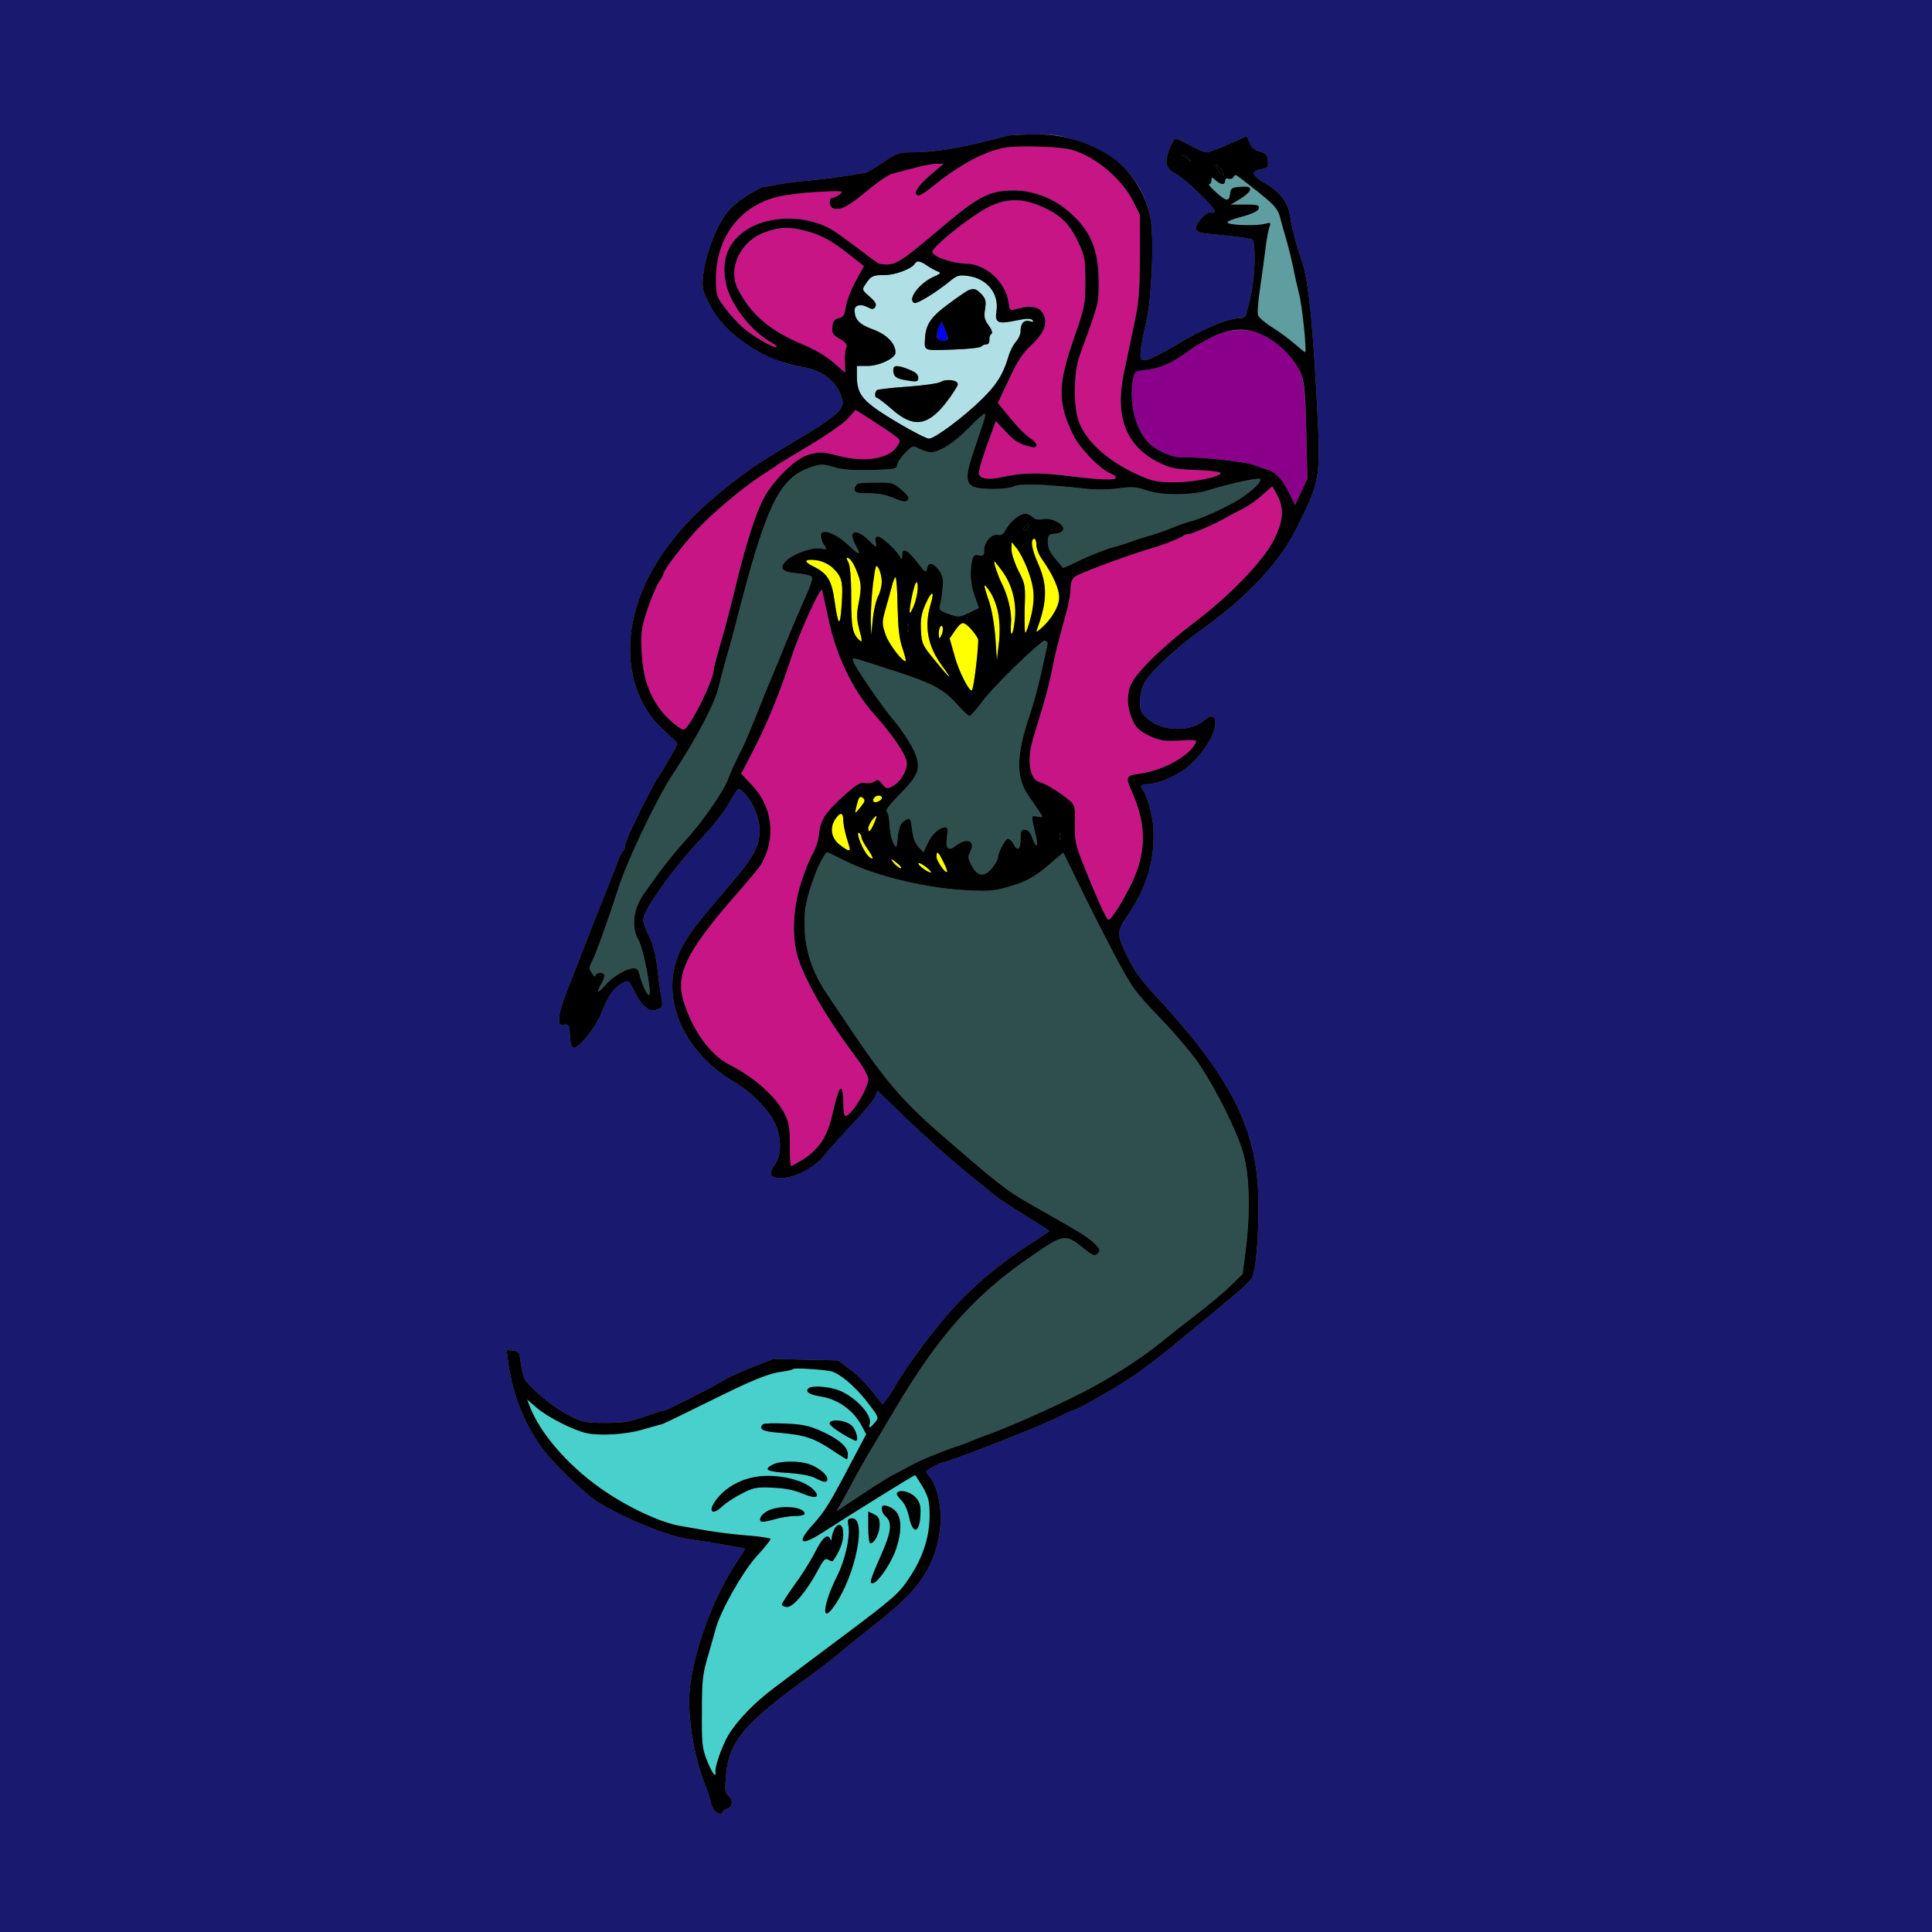 <?xml version="1.0" encoding="utf-8"?>
<!-- Generator: Adobe Illustrator 21.0.0, SVG Export Plug-In . SVG Version: 6.00 Build 0)  -->
<svg version="1.1" baseProfile="tiny"
	 id="svg86" inkscape:version="0.92.2 5c3e80d, 2017-08-06" sodipodi:docname="51 #31782.svg" xmlns:cc="http://creativecommons.org/ns#" xmlns:dc="http://purl.org/dc/elements/1.1/" xmlns:inkscape="http://www.inkscape.org/namespaces/inkscape" xmlns:rdf="http://www.w3.org/1999/02/22-rdf-syntax-ns#" xmlns:sodipodi="http://sodipodi.sourceforge.net/DTD/sodipodi-0.dtd" xmlns:svg="http://www.w3.org/2000/svg"
	 xmlns="http://www.w3.org/2000/svg" xmlns:xlink="http://www.w3.org/1999/xlink" x="0px" y="0px" viewBox="0 0 850 850"
	 xml:space="preserve">
<rect x="0" y="0" width="850" height="850" fill="#808080" stroke="none"/>
<sodipodi:namedview  bordercolor="#666666" borderopacity="1" gridtolerance="10" guidetolerance="10" id="namedview88" inkscape:current-layer="svg86" inkscape:cx="498.53538" inkscape:cy="536.29159" inkscape:pageopacity="0" inkscape:pageshadow="2" inkscape:window-height="978" inkscape:window-maximized="1" inkscape:window-width="1920" inkscape:window-x="0" inkscape:window-y="1" inkscape:zoom="0.58897835" objecttolerance="10" pagecolor="#ffffff" showgrid="false">
	</sodipodi:namedview>
<g id="g84" transform="translate(0,0) scale(1,1)">
	<path id="path4" fill="#191970" d="M0,0h425h425v425v425H425H0V425V0z M455.2,59.1c-10.5,0.1-10,0.1-21.7,3.1s-23,4.8-31.2,4.8
		c-6.8,0-7.5,0.2-13.9,4.5c-3.6,2.5-7.2,4.5-7.8,4.6c-0.6,0-1.9,0.2-2.9,0.4c-6,1.1-16.2,2.5-22.7,3c-4.1,0.3-10,1.1-13,1.7
		c-3,0.7-5.8,1.1-6.1,1c-0.4-0.1-3.5,1.6-7,3.7c-4.2,2.5-7.6,5.6-10,8.9c-4.4,6.3-8.7,18-9.5,26.1c-0.6,5.5-0.4,6.7,2.5,12.5
		c4.4,8.9,14,17.8,24.6,22.6c8.2,3.8,10.4,4.5,17.1,5.6c8,1.3,14.1,5.9,16.4,12.5c1.2,3.3,1.1,3.9-0.8,6.6
		c-1.1,1.6-7.1,5.9-13.4,9.7c-20.5,12.3-24.7,15-34.5,22.6c-17.7,13.8-29.7,27.7-36.9,42.8c-12,25.2-8.8,51.1,8.2,66
		c2.9,2.6,5.4,5,5.4,5.4c0,0.8-6.8,12.5-8.5,14.8c-1.2,1.5-7.1,13-11.9,23.1c-1.4,3.1-2.6,6.3-2.6,7.2s-0.4,1.8-0.9,2.1
		c-0.4,0.3-1.6,2.7-2.6,5.3c-0.9,2.6-3.2,8.4-5,12.8s-5.6,14.1-8.5,21.5c-2.8,7.4-6.7,17.4-8.6,22.1c-1.9,4.8-3.4,10.1-3.4,11.8
		c0,2.8,0.3,3.2,2.2,2.9c2.1-0.3,2.3,0.2,2.6,4.9c0.2,3.7,0.7,5.3,1.7,5.3c2.5,0,10.1-9.7,12.3-15.8c2.6-6.9,5.3-10.7,9.1-12.7
		c2.7-1.4,2.8-1.3,5.4,4c3.2,6.5,6.4,9,9.9,7.6c2.4-0.9,2.5-1.2,1.7-5.8c-0.5-2.6-1.3-8.6-1.8-13.2c-0.7-5.5-1.9-10-3.5-13.2
		c-1.5-2.7-2.6-5.9-2.6-7.2c0-4.3,12.9-22.3,25.6-35.9c4.5-4.7,9.9-11.5,11.9-15c4.6-7.9,4.1-7.5,6.6-5.2c3.8,3.4,7.2,11.4,7.1,16.9
		c-0.1,6.8-2.7,11.7-12,22.5c-15.2,17.9-17.3,20.5-21.2,27c-12,20-2.6,46.3,21.7,60.8c8.1,4.8,15.6,12.5,18.4,18.8
		c2.8,6.1,2.7,13.8-0.1,17.6c-3.3,4.5-2.4,6.3,3.3,6.1c5.8-0.2,14.6-5,18.5-10.1c1.5-2,6.9-8,11.9-13.3c5.1-5.3,9.7-10.9,10.3-12.4
		l1-2.7l13.8,13.3c7.5,7.2,18.7,17.2,24.7,22.1c6.1,4.9,12,9.8,13.3,10.8c1.3,1.1,7.1,5,13,8.6c5.9,3.7,10.8,6.8,10.9,6.9
		c0.2,0.1-3.7,2.7-8.5,5.8c-12.6,8.1-23.9,17.5-33.2,27.5c-7.9,8.5-21.5,26.7-26,34.7c-1.2,2.2-3,5-4,6.2l-1.7,2.2l-4.9-6.2
		c-2.7-3.3-7.1-7.7-9.9-9.6l-4.9-3.6l-14.2-0.3l-14.1-0.3l-9.4,3.6c-5.1,2.1-10.5,4.5-11.9,5.4c-3.3,2.3-27,14.3-27,13.7
		c0-0.2-3.6,0.9-8,2.5c-6.8,2.5-9.5,2.9-17.7,2.9c-8.8,0-10.1-0.3-16-3.3c-6.6-3.3-17.4-12.2-19.4-16c-0.7-1.1-1.4-4.3-1.8-7.1
		c-0.5-4.7-0.8-5.1-3.4-5.4l-2.8-0.3l0.6,4.8c1.9,14.2,6.4,26,14.4,37.6c4.2,6.2,18.8,20.4,24.8,24.3c11.6,7.4,32.6,15.9,42,16.8
		c4.3,0.5,22.7,3.6,23,4c0.1,0.1-1.3,2.6-3.3,5.4c-10.7,15.9-19.5,39.9-21,57.3c-1,11.9,2.2,30.5,7.7,43.4c0.6,1.6,1.4,4.1,1.6,5.4
		c0.4,2.6,2.5,5.1,4.2,5.1c0.6,0,1.1-0.4,1.1-0.9s0.9-1.1,2-1.4c2.4-0.6,2.6-3.9,0.4-5.8c-1.4-1.1-1.5-2.6-1-8.8
		c1.2-14.9,8.1-23,36.7-43.6c5.2-3.8,11.2-8.4,13.5-10.4c2.2-2,8.6-7.1,14.2-11.5c18.3-14.2,25.2-22.9,28.6-36.3
		c3-11.3,1.2-24.7-4.1-30.5c-1.4-1.5-1.1-1.8,2.4-3.6c2.1-1.1,4-1.9,4.3-1.9c1.8,0.3,46.6-17.4,52-20.5c1.9-1.1,4.2-2.1,5.1-2.3
		c2.4-0.5,18.9-9.9,27-15.5c3.9-2.6,11.1-8.1,16.2-12.3c29.3-24,33.8-27.9,35.4-30.3c2.4-3.8,3.8-29,2.4-44
		c-2.4-26.2-15-48.6-45.7-81.4c-5.5-5.9-8.6-10.4-11.6-16.5c-4.6-9.6-4.5-10.7,0.6-18.2c8.5-12.4,12.1-25.2,10.9-39.4
		c-0.5-5.3-2.8-13.5-4.5-15.3c-1.4-1.7-0.9-2.6,1.5-2.6c4.8,0,12.7-3.2,17.6-7.1c6-4.7,11.7-12.9,12.6-18.1c0.9-4.7-1.3-6-4.7-2.9
		c-5.6,5.2-18.3,5-24.5-0.4c-3.5-3-3.8-3.6-3.7-8.4c0.1-3.2,1-6.3,2.4-8.5c2.7-4.5,14.3-15.2,22.9-21.3c21.9-15.6,36-30.5,44-46.8
		c10.4-21.3,10.3-20.2,8.1-61.4c-1.9-33-3.6-48-6.6-56.4c-2.1-5.8-4-13.3-4.9-19c-0.8-5.6-4.4-10.3-10.9-14.1
		c-5.9-3.4-6.4-5.2-2-6.1c3.2-0.6,3.5-0.9,3.2-3.8c-0.2-2.6-0.9-3.3-3.7-4.1c-2.3-0.7-3.6-1.8-4.3-3.8c-0.6-1.5-1.2-2.8-1.3-2.8
		c-0.2,0-3.8,1.6-8.1,3.5c-4.2,1.9-8.5,3.5-9.5,3.5c-1.1,0-4.3-1.4-7.2-3c-3-1.7-5.8-3-6.3-3c-1.5,0.1-4.6,7.7-4.2,10.6
		c0.2,1.9,1.4,3.4,4,4.8c4.8,2.7,18,15.5,17.2,16.7c-0.3,0.5-0.9,0.7-1.4,0.4c-1.6-1-7.1,4.6-6.8,6.9c0.3,1.9,1.2,2.2,11.8,3.1
		c6.3,0.6,12.1,1.4,12.8,1.8c1.7,1.1,1.5,15.6-0.3,23.7c-0.8,3.6-1.7,7.5-2,8.7c-0.4,1.7-1.3,2.3-3.3,2.3c-5,0.1-16.3,4.8-27.3,11.5
		c-5.9,3.6-12.1,6.7-13.6,6.8c-2.6,0.2-2.7,0-2.4-3.8c0.1-2.2,1.2-7.8,2.3-12.5c2.6-10.8,3.7-38.5,1.8-46.9
		c-3.7-16.7-14.6-27.7-33.3-33.6C466.4,59.5,463,59,455.2,59.1z"/>
	<path id="path6" fill="#C71585" d="M469,65.4c10.5,1.6,24.1,12.3,29.5,23.1l3,6V113c-0.1,16.4-0.4,20-2.9,31.5
		c-1.5,7.1-3.4,16.1-4.2,19.9c-3.9,18.9,1,31.7,14.9,38.8c5.5,2.8,7.4,3.2,17,3.6c5.9,0.2,10.7,0.8,10.7,1.3
		c0,1.7-11.7,4.1-20.2,4.1c-7.3,0-9.7-0.5-15-2.8c-13.3-5.8-23.1-14.2-26.8-23c-2.9-6.6-2.8-22.3,0.1-30.2
		c8.5-23.3,8.2-22.4,8.3-31.7c0-15-3.7-23.6-14-32.1c-6.5-5.4-15.1-8.6-23.4-8.6c-10.4,0-15.6,2.6-30.8,15.5
		c-20.5,17.3-21.2,17.7-28.3,16.8c-0.4-0.1-3.8-2.5-7.5-5.4c-3.8-2.9-9-6.7-11.6-8.5c-12.4-8.5-32.4-7.9-42.5,1.3
		c-5.8,5.2-7.8,12.3-5.9,21.3c1.9,9.2,11.4,21.4,20.4,26.1c1.3,0.7,2.1,1.5,1.9,1.8c-0.8,0.8-10.3-4.6-14.8-8.5
		c-2.2-1.9-5.8-5.9-8-8.8c-3.7-5.1-3.9-5.7-3.9-12.7c0-18.1,10.4-32,27.1-36.1c3.7-0.9,11.8-1.9,18-2.2c10.5-0.5,11.2-0.4,9.5,1
		c-1.1,0.9-2.6,1.6-3.3,1.6c-1.8,0-1.6,3.9,0.2,4.6c2.7,1.1,6.2-0.5,12.2-5.4c7.4-6.1,11.8-9.2,14-9.8c1-0.2,5-1.3,8.8-2.3
		c3.9-1.1,8.5-2,10.3-2l3.4-0.1l-6.1,5.2c-5.6,4.7-7.9,8.8-4.8,8.8c0.6,0,3.5-1.8,6.2-4.1c12.1-9.7,23-15.5,32-17
		C447.5,64.1,462.4,64.4,469,65.4z"/>
	<path id="path8" d="M520.7,68c0.6,0,1.7,0.8,2.4,1.7c1.3,1.7,1.3,1.7-0.6,0.3c-1.1-0.8-2.2-1.6-2.4-1.7
		C519.9,68.1,520.1,68,520.7,68z"/>
	<path id="path10" d="M536.9,74.1c1.1,1.3,1.7,2.6,1.4,2.9c-0.6,0.6-3.3-3-3.3-4.3C535,72.2,535.9,72.8,536.9,74.1z"/>
	<path id="path12" fill="#5F9EA0" d="M543.7,77c0.3,0,4.5,3.2,9.4,7.1c7.5,6,9,7.7,10,11.2c0.6,2.3,1.9,7.1,3,10.7
		c1,3.6,2.3,8.9,2.9,11.8c0.5,2.9,1.7,8,2.5,11.3c1.5,5.5,3.5,25.9,2.7,25.9c-0.2,0-2.3-1.7-4.7-3.8c-2.3-2-6.8-5.3-9.8-7.2
		c-3.1-1.9-5.9-4.3-6.2-5.3c-0.4-0.9,0-6.3,0.9-12c0.8-5.6,1.9-13.6,2.4-17.7s1.3-8.4,1.8-9.4c0.6-1.7,0.4-1.8-2.2-1.1
		c-3.5,0.9-14.3,0.7-16.2-0.4c-0.8-0.5,1.3-1.5,6-2.7c5-1.4,7.4-2.6,7.6-3.7c0.3-1.5-0.6-1.7-6-1.7h-6.3l4.3-2.6
		c2.3-1.4,4.2-3.2,4.2-4c0-1.2-1-1.4-4.2-1.2c-3.9,0.3-4.3,0.6-4.6,3c-0.4,3.7-1.7,3.5-6.3-0.7c-2.2-1.9-3.5-3.5-2.9-3.5
		c0.5,0,1-0.7,1-1.7c0-1.5,0.1-1.5,1.8,0c2.3,2.1,4.2,2.2,4.2,0.2c0-0.8,0.6-1.2,1.4-0.9c0.8,0.3,1.7,0.1,2.1-0.5
		C542.8,77.5,543.4,77,543.7,77z"/>
	<path id="path14" fill="#C71585" d="M460.3,91.8c7.3,3.6,10.8,7.5,14.7,16.1c2.2,4.7,2.5,6.9,2.5,16c0,10.1-0.3,11.3-4.9,24.6
		c-6.1,17.5-6.9,25-3.7,35.1c1.2,3.7,3.5,8.6,5.1,10.9c3.8,5.5,10.7,12.2,14.2,13.6c1.5,0.6,2.8,1.5,2.8,2c0,1.3-6.5,1.1-21.2-0.7
		c-13.2-1.6-19.9-1.5-29.3,0.6c-5.5,1.2-9,0.7-9.8-1.3c-0.4-1.2,1.7-8.2,6.3-20.4l1.1-3.1l4.2,4.5c4,4.4,6,5.6,11.2,6.9
		c3.5,0.9,3.3-1.7-0.4-3.9c-1.5-0.9-5.4-4.8-8.5-8.6l-5.6-6.8l4.9-10.4c3.7-8,6-11.5,9.9-15.1c5.9-5.5,7.5-10.2,4.8-14.3
		c-1.8-2.7-5.5-3.2-11.2-1.6c-3.1,0.9-3.2,0.8-3.7-2.9c-1.2-8.9-10-16.9-18.7-17c-5.8-0.1-14.4-3-14.8-5.1s17.5-16.4,25.3-20.1
		C443.6,86.9,450.9,87.2,460.3,91.8z"/>
	<path id="path16" fill="#C71585" d="M354.5,101.6c6.8,1.7,11.5,4.3,19.8,10.9l5.8,4.6l-3.7,6.7c-2,3.7-3.9,8.7-4.3,11.2
		c-0.5,3.6-1,4.5-3.1,5c-1.9,0.4-2.6,1.3-2.8,3.8c-0.3,2.8,0.2,3.5,3.3,5.3c2.7,1.6,3.4,2.6,2.8,3.8c-0.4,0.9-0.7,3.7-0.6,6.4
		l0.2,4.7l-5.2-4.5c-3.2-2.8-8.4-5.9-13.7-8c-14.2-6-22.6-13.1-28.3-24.2c-5.7-10.9,3.1-24.3,17.3-26.6
		C346.8,99.9,348.6,100,354.5,101.6z"/>
	<path id="path18" fill="#B0E0E6" d="M407.8,116.8c1.5,1,3.6,2.2,4.7,2.6c1.7,0.6,1.4,1-2,2.5c-6.3,2.9-11.5,10.1-8.2,11.4
		c1.3,0.5,10.1-5,16-9.9c2.7-2.2,3.7-2.5,7.5-2c8.5,1.1,13.8,7.8,12.6,15.5c-0.8,5.2,0.6,5.8,8.7,4.1c4.3-0.9,6.3-1,7.1-0.2
		c0.8,0.8,0.5,0.9-1.2,0.5c-2.5-0.7-4,1-4,4.5c0,1.3-0.9,3.3-2,4.5s-2.7,4.2-3.4,6.8c-2.3,7.7-5.2,12.3-11.8,18.7
		c-7.7,7.6-20.6,17.2-23.1,17.2c-1,0-7.1-3.1-13.5-6.9c-15.5-9.2-18.2-12.2-18.2-20.5V161h4.6c5.2,0,12.4-3.4,12.4-5.9
		c0-4-3.9-8-10-10.2c-6-2.2-8-4.3-8-8.5c0-2.2,2.8-2.8,5.6-1.3c2.2,1.1,2.7,1.1,3.5-0.1c0.7-1.1,0-2.3-2.5-4.5
		c-3.4-2.9-3.4-3.1-1.8-5.5c2.4-3.6,3.2-4,8.5-4c4.6,0,11.8-2.7,13.2-5C403.4,114.5,404.8,114.8,407.8,116.8z M417.2,133.8
		c-7.5,5.5-9.8,8.8-10.2,14.7c-0.4,6-1,5.8,12.1,5.3c6.6-0.2,12.3-0.8,12.7-1.4c0.4-0.5,1.4-0.9,2.2-0.9c0.9,0,1.4-0.8,1.3-2
		c-0.1-1.1,0.3-2.3,0.9-2.6c0.6-0.4,0.2-1.8-1.2-3.7c-1.9-2.5-2.2-3.8-1.6-7.2c0.5-3.5,0.3-4.5-1.6-6.6
		C428.4,125.9,427.6,126.1,417.2,133.8z M393,162.7c0,3,1.3,4,6.3,4.7c4.2,0.7,4.7,0.5,4.7-1.2c0-1.4-1.2-2.5-4-3.6
		C394.8,160.5,393,160.6,393,162.7z M413.7,168.1c-1,0.6-7.4,1.5-14.4,2c-6.9,0.5-13,1.2-13.4,1.5c-1.1,0.7-1.2,3.4-0.1,3.4
		c0.4,0,3.3,2.2,6.3,4.8c9.5,8.5,15.8,7.9,24-2.5c2.8-3.6,5.2-7.3,5.3-8.2C421.5,167.2,416.4,166.5,413.7,168.1z"/>
	<path id="path20" fill="#0000FF" d="M414.3,141.5l1.3,3c1.8,4.2,1.7,5.5-0.6,5.5c-2.7,0-3.6-2.5-2-5.8L414.3,141.5z"/>
	<path id="path22" fill="#8B008B" d="M565.9,154.9c7.4,7.6,8.3,10.9,8.8,35.2l0.5,20.5l-2.7,5.8l-2.7,5.8l-2.9-5.8
		c-2.8-5.7-6.2-9.2-9.7-9.9c-0.9-0.2-3.4-1.1-5.5-1.9c-3.4-1.5-24.5-3.7-32.2-3.4c-4.1,0.1-11.4-3.3-14.6-6.8
		c-5.7-6.4-8.3-18.1-6.3-28.1c0.6-2.8,1-3.1,5.9-3.6c5.9-0.6,11.8-3.3,18.6-8.4c2.6-2,7.6-4.8,11-6.4
		C545.8,142.7,556.2,145,565.9,154.9z"/>
	<path id="path24" fill="#C71585" d="M376.4,180.3l7.5,4.8c4.2,2.7,8.7,5.7,10,6.8c2.4,1.8,2.4,1.9,0.7,4.6
		c-3.6,5.4-14.2,7.1-25.9,4c-6.9-1.8-8-1.8-13.1-0.4c-5.8,1.6-16,11.8-20,19.9c-3.8,7.6-8.2,22.1-12.7,41
		c-1.8,7.4-4.5,17.7-6.1,22.9c-1.5,5.2-2.8,10-2.8,10.8c0,4.6-10.9,26.3-13.2,26.3c-1.8,0-8-5.5-10.8-9.5c-5-7.2-7.1-14.1-7.7-24.5
		c-0.4-8.6-0.2-10.3,2.5-18.8c1.7-5,4-10.5,5.1-12.1c1.2-1.6,2.1-3.4,2.1-3.9c0-1.4,8.2-12.1,14.3-18.8c6.5-7.1,20.4-18.8,28.7-24.2
		c3.6-2.3,7-4.5,7.5-5c0.6-0.4,7-4.3,14.4-8.7c7.4-4.5,14.7-9.6,16.4-11.6L376.4,180.3z"/>
	<path id="path26" fill="#2F4F4F" d="M433.2,182c0.8,0,0.4,1.3-4.6,15.9c-3.8,10.9-3.9,14.4-0.4,16.2c2.7,1.4,15,1.4,17.8-0.1
		c2.5-1.3,13.5-1,30.5,0.9c5,0.6,10.7,0.6,15.3,0c6.2-0.9,8.1-0.7,12.5,0.8c6.9,2.4,20.2,2.3,27.7-0.1c7.6-2.5,21.3-5.5,22.3-4.9
		c1.3,0.8-3.1,5.1-8.8,8.8c-5.1,3.3-18,9.2-21.9,9.9c-1.1,0.3-5,1.6-8.6,3.1c-3.6,1.4-7.4,2.7-8.5,3c-1.1,0.2-4.7,1.3-8,2.5
		s-6.8,2.3-7.8,2.5c-3.2,0.7-12.6,4.4-17.8,7.1c-2.8,1.4-5.2,2.4-5.3,2.2c-0.1-0.2-1.6-2-3.4-4.1c-2.2-2.6-3.2-4.8-3.2-7.2
		c0-3.1,0.3-3.4,3.2-3.7c4.5-0.4,4.9-3.2,0.7-5.3c-2-1.1-4.3-1.5-6.1-1.1c-2,0.4-3.5,0.1-4.5-0.9c-0.8-0.8-2.3-1.5-3.2-1.5
		c-2.5,0-6.8,3.6-8.6,7c-1,2-2,2.7-3.4,2.3c-2.6-0.7-6.1,3-6.1,6.6c0,2.4-0.3,2.8-2.4,2.4c-1.9-0.4-2.4,0-3,2.7
		c-1,5.3-0.6,10.2,1.3,15.5l1.8,5l-4.4,2.1c-4.2,2-4.5,2.1-8.9,0.5c-3.8-1.3-4.4-1.9-3.9-3.6c0.4-1.1,0.9-4.5,1.2-7.5
		c0.4-4.6,0.1-5.9-1.7-8.3c-2.6-3.3-4.7-3.5-5.2-0.5c-0.3,2-0.8,1.6-4.3-2.9c-4.3-5.6-6.5-6.6-6.6-3.1c0,2.2-0.1,2.2-1.2,0.3
		c-1.9-3.1-7.9-8.5-9.5-8.5c-1,0-1.3,0.8-0.9,2.6c0.4,2.5,0.4,2.5-3.2-1c-5.8-5.6-9.3-4.1-5.6,2.4c2.5,4.4,1.6,4.5-2.7,0.3
		c-8.1-7.9-16.7-8.3-11.3-0.6c1.5,2.1,1.4,2.2-1.8,1.6c-3.8-0.6-12.5,2.7-15.2,5.8c-2.8,3-1.2,4.6,5,5.1c3,0.3,6,0.9,6.6,1.5
		s-0.4,3.9-3.1,9.7c-2.2,4.9-5.8,13.4-8.1,19c-2.2,5.5-5.1,12.6-6.4,15.6s-4.2,10.2-6.5,16s-4.8,11.6-5.4,13c-4,8-6.7,13.9-7.6,16.5
		c-1.8,4.8-11.3,18.5-18.4,26.2c-6.4,7.1-11.6,13.9-18.5,23.8c-4.6,6.6-5.4,14.5-2.2,20.1c2.1,3.4,5.9,23,4.7,24.1
		c-0.7,0.7-3.2-4.7-4.1-8.5c-0.5-2.3-1.2-3.2-2.6-3.2c-3.2,0-9.4,3.6-12.7,7.5c-3.4,3.8-4,3.6-1.7-0.5c2-3.5,1.8-5-0.5-5
		c-1.1,0-2,0.6-2,1.2c0,0.7-0.7,0.3-1.5-1c-1.4-1.9-1.4-2.5-0.1-5.1c1.9-3.6,7.1-18.2,11.6-32.1c3.9-12.3,16.8-39.3,23.8-50
		c10.4-15.7,18.5-31.1,20.3-38.4c0.9-3.9,2.7-10.5,3.9-14.6c1.2-4.1,3.1-11.1,4.2-15.5c13-50.7,18.7-62.3,32.7-67
		c4.2-1.4,5.2-1.4,9.9,0c3.6,1.1,8.5,1.5,16.4,1.3c10.6-0.3,11.3-0.4,11.6-2.4c0.2-1.2,1.8-3.5,3.6-5.3c3.1-3.1,3.4-3.1,6.2-1.6
		c1.6,0.8,3.8,1.5,4.8,1.5c3.8,0,10.2-4,16.6-10.5C429.5,184.9,432.8,182,433.2,182z M386.2,212.3c-8.7,0.1-10.2,0.5-10.2,2.8
		c0,1.7,0.7,1.9,6.1,1.9c4,0,7.7,0.7,11,2.1c4,1.7,5.3,1.9,6.2,1c0.9-1,0.4-2-2.6-4.6C393.2,212.5,392.4,212.2,386.2,212.3z"/>
	<path id="path28" fill="#C71585" d="M559.7,214c0.2,0,1.2,1.8,2.3,4c3.1,6.1,2.6,11.3-1.7,19.9c-4.6,8.9-19.3,24.2-34.1,35.4
		c-14.5,10.9-26.7,22.9-28.8,28.2c-1.9,5.1-1.5,10.3,1.2,16c1.4,2.9,3,4.3,7.2,6.3c4.7,2.1,6.4,2.4,13.3,2c7.3-0.4,7.7-0.3,6.8,1.3
		c-3.1,5.9-14.5,12-25.1,13.4c-5.5,0.8-5.7,1.3-2.7,8.1c6.4,14.3,6.3,26.4-0.2,40c-3.8,7.9-9.2,16.5-10.3,16.1
		c-0.9-0.3-5.5-10.5-11.7-26.2c-2.7-6.9-3.1-9.1-3-16c0.2-7.3,0-8.3-2.1-10.1c-4-3.5-10.5-7.5-13.4-8.3c-4.4-1.1-5.7-9.4-3-18.7
		c0.8-2.7,2.8-9.4,4.5-14.9c1.6-5.5,3.5-12.9,4.1-16.5c1.1-5.9,2.2-10.3,6.5-25.9c0.8-3,1.5-7.1,1.5-9.1c0-2.3,0.7-4.3,1.8-5.2
		c1.6-1.4,22.8-9.3,33.2-12.4c5.7-1.6,13.7-4.8,14.6-5.7c0.4-0.4,1.4-0.7,2.2-0.7c1.6,0,13-5,17.2-7.6c1.4-0.8,4.4-2.4,6.7-3.5
		c2.4-1.2,6.2-3.8,8.5-6C557.6,215.8,559.6,214.1,559.7,214z"/>
	<path id="path30" d="M452.8,230.5c0.3,0.2-0.1,1.1-0.8,2c-0.7,0.9-1.5,1.3-1.8,1c-0.3-0.2,0.1-1.1,0.8-2
		C451.7,230.6,452.5,230.2,452.8,230.5z"/>
	<path id="path32" fill="#FFFF00" d="M455,237c0.6,0,1,1.3,1,2.9c0,1.5,1.1,4.3,2.5,6.2c4.6,6.5,7.5,12.8,7.5,16.7
		c0,4-3.3,9.6-8,13.7c-2.1,1.8-2.3,1.8-1.7,0.2c4.5-12.3,4.6-19.4,0.3-29c-1.4-3.2-2.6-6.9-2.6-8.2C454,238.1,454.5,237,455,237z"/>
	<path id="path34" fill="#FFFF00" d="M445.1,238.5l2.2,2.7c3,3.8,6.7,13.2,7.4,19c0.5,4.6-1.9,17.2-3.6,18.2
		c-0.3,0.2-0.4-4.4-0.3-10.4c0.4-10.3,0.3-11-2.7-16.8c-1.7-3.4-3.1-7.6-3.1-9.4L445.1,238.5z"/>
	<path id="path36" fill="#FFFF00" d="M373.4,245.6c1.3,0.5,3.8,5.4,5.1,10.2c0.4,1.3,0.1,5.3-0.6,8.9c-1.1,5.6-1.1,7.3,0.2,12.4
		c1.3,4.8,1.3,5.7,0.2,4.7c-3.2-2.7-3.8-5.5-3.8-18.8c0-9-0.5-14.2-1.3-15.7C372.2,245.4,372.2,245.1,373.4,245.6z"/>
	<path id="path38" fill="#FFFF00" d="M366.3,249.8c4.2,3.9,4.7,6.2,4,16.4s-1.5,9.6-3.2-2.3c-1.2-8.5-3.1-11.6-8.9-14.5
		c-2.4-1.1-3.9-2.3-3.6-2.7C356.2,245.2,363.5,247.1,366.3,249.8z"/>
	<path id="path40" fill="#FFFF00" d="M437.5,247c0.2,0,1.7,1.9,3.4,4.2c4.4,6,6.4,13.8,5.6,21.5c-0.8,7.4-2.2,8.5-1.7,1.3
		c0.4-4.8-1.5-12.5-4.4-18c-0.7-1.4-1.7-4-2.3-5.8C437.6,248.5,437.3,247,437.5,247z"/>
	<path id="path42" fill="#FFFF00" d="M386.6,250.1c1.8,3.3,1.7,8.4-0.2,12.1c-0.9,1.7-2,6.3-2.4,10.2l-0.7,7.1l-0.2-6.9
		c0-3.8,0.4-11,1-15.9C385.2,248.5,385.4,247.9,386.6,250.1z"/>
	<path id="path44" fill="#FFFF00" d="M394,254c0.4,0,0.8,5.7,0.9,12.7c0.2,9.3,0.7,14.3,2.1,18.3c1,3,1.7,5.6,1.5,5.8
		c-1,1-7.5-7.4-8.9-11.6c-1.6-4.7-1.6-5.5-0.1-10.9c0.9-3.2,2.2-7.7,2.8-10.1C392.8,255.9,393.6,254,394,254z"/>
	<path id="path46" fill="#FFFF00" d="M403.8,258.3c0.3,2.7-2.6,12.2-3.5,11.3c-0.6-0.5,1.6-11.7,2.6-13.1
		C403.2,255.9,403.6,256.8,403.8,258.3z"/>
	<path id="path48" fill="#FFFF00" d="M435.6,260.4c3.4,5,5,14.1,3.8,23.1l-0.8,7l-0.7-10c-0.4-5.7-1.6-12.6-2.8-16
		c-1.1-3.3-2.1-6.4-2.1-7C433,257,434.2,258.3,435.6,260.4z"/>
	<path id="path50" fill="#C71585" d="M361.7,259.6c0.1,0.5,1.4,6.2,2.8,12.7c3.3,16,10.6,31.2,19.9,41.7
		c8.8,9.8,14.6,18.6,14.6,21.9c0,3.4-3,8.3-6.3,10c-2.4,1.3-2.8,1.2-4.6-1c-1.5-1.9-2.1-2.1-3.4-1.1c-0.9,0.7-2.6,1-4,0.7
		c-2-0.5-3.6,0.4-8.8,5c-8.6,7.7-11.1,11.4-11.5,17.1c-0.2,2.6-1.4,6.5-2.7,8.8c-1.4,2.2-3.7,8.1-5.3,13.1
		c-3.9,12.1-4.1,25.9-0.6,35c4.7,12.1,12.9,25.8,25.5,42.6c2.6,3.4,4.7,7.4,4.7,8.6c0,4.2-7.5,16.3-10.1,16.3c-0.5,0-0.9-2.7-0.9-6
		s-0.4-6-1-6c-0.9,0-1.6,2.2-4.1,12.5c-2.3,9.4-6,14.7-13.9,19.4c-1.9,1.1-3.7,2.1-4,2.1s-0.5-4.2-0.5-9.3c0-7.7-0.4-9.9-2.3-13.7
		c-4-7.7-13.2-15.9-23.8-21.3c-9-4.5-16.8-15.4-20.8-28.6c-3.4-11.5,1.7-21.7,22.1-45.2c6.1-6.9,11.7-13.6,12.4-15
		c6.4-11.5,4.8-24.9-4.2-34.4l-4.8-5.1l4.1-7.9c7.2-13.7,12.4-26.3,18.4-44.5c1.9-5.8,5.6-14.7,8.1-19.9
		C359.3,262.9,361.5,259,361.7,259.6z"/>
	<path id="path52" fill="#FFFF00" d="M409.5,265.7c-3,9.9-1.4,18.6,5.1,27.4c5.2,7.1,3.7,6-3.1-2.3c-5.6-6.8-6-7.5-6.3-13.3
		c-0.3-4.8,0.1-7.3,1.8-11.3C409.8,259.7,411.4,259.4,409.5,265.7z"/>
	<path id="path54" d="M399.7,274.7c0.2,0.7,0.2,2.1,0,3c-0.3,1-0.5,0.4-0.5-1.2C399.2,274.8,399.4,274.1,399.7,274.7z"/>
	<path id="path56" fill="#FFFF00" d="M423.6,274c1.3,0,5.9,4.9,6.7,7.2c0.5,1.5-1.8,21.7-2.7,22.5c-1,1-5.8-8.3-7.6-15l-2.2-7.8
		l2.4-3.5C421.5,275.6,423,274,423.6,274z"/>
	<path id="path58" fill="#FFFF00" d="M414.1,279.7c-0.9,1.6-1,1.5-1.1-0.8c0-1.4,0.3-2.9,0.8-3.3C415,274.4,415.2,277.8,414.1,279.7
		z"/>
	<path id="path60" fill="#2F4F4F" d="M460.7,284.2c-0.3,1.3-1.5,6.8-2.7,12.3s-3.5,13.8-5.1,18.5c-6,17.9-6,27.4,0,35.7
		c1.5,2.1,3.5,5,4.4,6.4c1.7,2.6,1.7,2.6-0.8,2.2c-2.9-0.6-2.9-0.7-1.1,6.9c1.6,6.4,0.7,7.8-1.3,2.3c-0.8-2.4-1.9-3.5-3.2-3.5
		c-1.6,0-1.9,0.7-1.9,3.9c0,4.8-1.2,5.9-3,2.6c-0.7-1.4-1.9-2.5-2.5-2.5c-1.2,0-4.5,6.2-4.5,8.5c0,0.7-1.2,2.8-2.6,4.5
		c-3.4,4-6.3,3.7-8.9-1.2c-1.7-3.2-1.8-4-0.6-6.1c2.5-4.8-1.5-6.4-6.4-2.6c-3.4,2.7-4.7,1.2-3.8-4.4c0.4-2.8,0.2-3.7-0.8-3.7
		c-2.6,0-6.1,3.2-7.8,7.1l-1.8,3.9l-2.2-2.4c-1.4-1.4-2.4-4.2-2.8-7.4c-0.6-5.6-0.9-5.9-3.8-3.8c-1.3,0.9-2.1,3.1-2.5,6.7
		c-0.5,5.3-0.6,5.3-1.9,2.9c-0.8-1.4-1.6-4.9-1.7-7.9s-0.7-5.7-1.3-6.1c-0.7-0.4,1.7-3.4,5.8-7.6c9-9,9.8-12.1,5.3-20.9
		c-1.8-3.3-5.1-8.3-7.5-11c-5-5.8-17.3-23.6-18.2-26.4c-0.6-2.1-2.4-2.5,18.9,4.4c16,5.2,20.9,7.9,26.4,14.1
		c2.6,2.9,5.2,5.4,5.7,5.4c0.6,0,3-2.8,5.5-6.1c2.5-3.4,9.4-10.8,15.4-16.5C458.3,282,461.7,279.9,460.7,284.2z"/>
	<path id="path62" fill="#FFFF00" d="M379.6,351c1.2,1,1,1.6-0.9,4c-1.2,1.5-2.3,2.7-2.4,2.6s0.2-1.9,0.8-4
		C377.9,350.5,378.4,350.1,379.6,351z"/>
	<path id="path64" fill="#FFFF00" d="M388,351c0,1.2-2.8,2.5-3.6,1.7c-0.3-0.3-0.3-1,0.1-1.6C385.3,349.7,388,349.7,388,351z"/>
	<path id="path66" fill="#FFFF00" d="M371,360.8c0,1.6,0.7,5.1,1.5,7.8c1.8,5.8,1.7,5.4,0.6,5.4c-0.5,0-2.3-1.2-4-2.6
		c-3.5-2.9-4.1-7.5-1.5-11.2C369.7,357.2,371,357.4,371,360.8z"/>
	<path id="path68" fill="#FFFF00" d="M384.8,361.7c-1.6,3.9-2.8,5.1-2.8,2.8c0-1,0.7-2.7,1.7-3.7
		C385.9,358.3,386.2,358.5,384.8,361.7z"/>
	<path id="path70" fill="#FFFF00" d="M378.1,366.5c0.5,0.4,0.9,1.2,0.9,1.8c0,0.7,1.1,2.9,2.5,4.9c2.9,4.2,3.2,5.6,0.9,3.8
		c-1.8-1.6-3.3-4.3-4.4-8.2C377.5,367.1,377.5,366.2,378.1,366.5z"/>
	<path id="path72" d="M466.7,366.7c0.2,0.7,0.2,1.9,0,2.5c-0.3,0.7-0.5,0.2-0.5-1.2S466.4,366.1,466.7,366.7z"/>
	<path id="path74" fill="#2F4F4F" d="M364,375c0.2,0,3.8,1.7,8,3.8c12.7,6.5,35.7,12.1,53.7,12.9c10.1,0.5,12,0.3,19.5-2
		c6.9-2.2,9.6-3.7,15.5-8.6l7.1-6l7.2,14.7c3.9,8.1,10.8,21.7,15.3,30.2c7.8,14.7,8.8,16.1,20.2,28c6.6,6.9,14.4,16.1,17.3,20.5
		c8.1,12.3,17,30.5,19.4,39.7c2.6,10.1,2.9,25.4,0.9,41.3l-1.4,11l-5.1,5c-2.8,2.8-9.4,8.3-14.6,12.3c-5.2,4-12,9.3-15,11.8
		c-10.4,8.6-26.5,18.7-40.5,25.4c-13.1,6.4-30.1,13.8-37,16.2c-1.6,0.5-4.3,1.6-6,2.3c-1.6,0.7-5.2,2.1-8,3c-5.6,1.8-16,6.1-19,7.8
		c-1.1,0.6-4,2.2-6.5,3.5c-4.9,2.5-6.5,3.5-18.7,11.6l-8.3,5.5l3-5.2c1.6-2.9,4.2-7.7,5.8-10.7c1.6-3,5.6-10.1,9-15.6
		c3.3-5.6,7.1-11.9,8.4-14.1c18.8-31.7,34.8-49.7,59.4-66.5c14.6-10.1,15-10.1,23.4-3.4c3.9,3.1,4.7,3.4,5.9,2.1
		c1.3-1.3,1.2-1.8-1.3-4.4c-1.6-1.6-5.4-4.3-8.5-6c-3.1-1.8-6.3-3.6-7.1-4.1s-6.6-3.8-12.8-7.3c-10.8-6.2-14.4-9-41.1-32.3
		c-14.5-12.6-23.1-22.7-36.7-42.9c-3.3-4.9-8.3-12.4-11.1-16.5c-7-10.2-10.3-20.3-10.3-31.2c0-4.6,0.7-10.3,1.4-12.8
		c2.5-7.7,5.1-14.4,6.6-16.8C362.8,376,363.7,375,364,375z"/>
	<path id="path76" fill="#FFFF00" d="M412.5,375c0.7,0,4.7,8.1,4.2,8.6c-0.8,0.8-4.7-4.8-4.7-6.7C412,375.8,412.2,375,412.5,375z"/>
	<path id="path78" fill="#FFFF00" d="M392.2,378c0.3,0,1.5,0.9,2.8,2s1.9,2,1.3,2c-0.5,0-1.8-0.9-2.8-2S391.9,378,392.2,378z"/>
	<path id="path80" fill="#FFFF00" d="M407,381.1c1.6,1.3,2.8,2.4,2.6,2.7c-0.6,0.6-5.6-2.9-5.6-3.9C404,379.4,405.3,379.9,407,381.1
		z"/>
	<path id="path82" fill="#48D1CC" d="M365.7,603.3c3.8,1,10.4,6.5,15.8,13.4c5.2,6.8,5.3,6.9,3.5,9.1c-2.1,2.5-3.2,2.9-2.4,0.8
		c1.4-3.5-5.3-11.2-12.6-14.5c-4.9-2.2-13.5-2.8-14.6-1c-0.9,1.5,1,2.5,5.8,3.3c7.8,1.3,14.6,6.3,18.2,13.4l1.7,3.2l-6.2,11.7
		c-9.8,18.7-11.9,22.1-17,27.8c-7.7,8.4-5.9,10.1,3.9,3.8C378,663.9,402,649,402.6,649c0.2,0,1.7,2.4,3.4,5.2c2.5,4.5,3,6.3,3,12.4
		c0,9.6-2.9,18.6-9,27.7c-4.5,6.8-6.8,8.8-28.1,24.8c-12.8,9.6-26.9,20.1-31.3,23.5c-8.8,6.6-16.3,14.4-20.2,20.9
		c-3,5.2-6.2,14.6-5.6,16.4c0.3,0.8,0,1.1-0.6,0.7c-0.6-0.3-2.1-3.2-3.3-6.4c-2-5-2.2-7.5-2.1-21.2c0-13.7,0.3-16.5,2.7-24.5
		c1.4-5,3-10.4,3.4-12c2-7.6,11.8-25,17.9-31.7c3.4-3.7,6.2-7.2,6.2-7.7c0-0.4-4.4-1.1-9.7-1.5c-5.4-0.4-13.6-1.4-18.3-2.2
		s-9.8-1.7-11.5-2c-9-1.5-23.5-8.3-35.3-16.6c-14.6-10.3-26.8-24.5-31.2-36.2l-1.1-2.9l4.3,3.7c4.6,4,16.2,9.9,21.8,11.1
		c6,1.3,17.3,0.6,24.5-1.5c3.9-1.1,7.7-2.2,8.6-2.4s10.1-4.7,20.6-9.9c20.2-10,26.4-12.5,32.8-13.3c2.2-0.3,4.2-0.8,4.5-1.1
		C349.5,601.7,362.1,602.5,365.7,603.3z M365,626.3c0,1.1,6.6,5.5,11.2,7.5c1.9,0.8,0.6-4.7-1.5-6.6C372,624.7,365,624.1,365,626.3z
		 M345.4,626.3c-4.9-0.2-9.3-0.1-9.7,0.3c-2.1,2.1-0.2,3.2,6.6,3.7c12.3,1.1,15.7,2.2,25.5,8.8c2.4,1.6,4.5,2.9,4.8,2.9
		c0.2,0,0.4-1,0.4-2.3c0-3.2-4.3-6.8-12-10.2C355.8,627.2,352.7,626.6,345.4,626.3z M337.6,646.5c-0.1,0.6,3.8,1.2,8.9,1.5
		c5.6,0.4,10.2,1.2,12.2,2.3c3.8,2,5.3,2.1,5.3,0.4c0-1.9-4-5.2-8-6.5C349.4,641.9,338,643.3,337.6,646.5z M316.2,658.5
		c-5.1,5.7-3.6,9.2,1.7,4.1c1.5-1.4,5.1-3.8,8.3-5.4c5.1-2.7,6.4-3,13.5-2.7c5.4,0.2,9.5,1,13.1,2.5c2.8,1.2,5.6,1.9,6.2,1.5
		c2.2-1.3-3.2-5.5-9.8-7.5C336.5,647.1,323.6,650,316.2,658.5z M394.6,656.9c-0.3,0.4,0.6,1.8,1.9,3.1c1.5,1.4,2.8,4.3,3.5,7.6
		c1.8,8.4,5,6.6,5-2.9c0-2.7-0.7-4.5-2.5-6.2C400.1,656.1,395.6,655.2,394.6,656.9z M390.3,662.6c-1.8-0.6-2.3-0.3-2.3,1.2
		c0,1.1,0.6,2.5,1.4,3.1c3.3,2.8,2.9,6.7-1.8,17.4c-2.5,5.6-4.6,10.8-4.6,11.4c0,2.3,2.9,0.1,6.3-4.5c6.2-8.7,8.9-23,5-26.4
		C393.3,663.9,391.5,662.9,390.3,662.6z M334.7,667.4c-0.9,2.4,0.5,2.6,5.8,1.1c2.6-0.8,6.8-1.5,9.2-1.5c4.6,0,5.6-1.2,2.4-3
		C347.5,661.6,336.1,663.8,334.7,667.4z M384.5,666.2L382,665v7c0,3.9,0.4,7,0.9,7c1.9,0,4.1-4.5,4.1-8.1
		C387,668.1,386.5,667.1,384.5,666.2z M374.9,668c-1.9,0-2.1,0.4-1.6,3.7c0.8,4.6-1.6,14.9-4.9,21.5c-6.5,12.9-7.3,22.1-1.1,13
		c6.6-9.6,12.1-28.5,10.3-35.6C377.2,668.8,376.3,668,374.9,668z M369.5,671c-1.6,0-3.5,2.9-3.6,5.7c0,1-0.3,1.3-0.6,0.5
		c-1.1-2.8-3.5-0.8-6.8,5.9c-2,3.9-6.1,10.4-9.1,14.4c-2.9,4.1-5.4,7.9-5.4,8.4c0,0.6,1.1,1.1,2.4,1.1c2.7,0,8.9-7.5,13.6-16.5
		c2.3-4.3,3-5.1,4.4-4.3c1,0.6,1.9,0.8,2,0.6c2.8-3.8,4.6-8.3,4.6-11.7C371,672.2,370.6,671,369.5,671z"/>
	<path d="M455.2,59.1c11.5-0.1,21.5,2.6,31.7,8.6c9.4,5.6,16.5,15.8,19.1,27.4c1.9,8.4,0.8,36.1-1.8,46.9
		c-1.1,4.7-2.2,10.3-2.3,12.5c-0.3,3.8-0.2,4,2.4,3.8c1.5-0.1,7.7-3.2,13.6-6.8c11-6.7,22.3-11.4,27.3-11.5c2,0,2.9-0.6,3.3-2.3
		c0.3-1.2,1.2-5.1,2-8.7c1.8-8.1,2-22.6,0.3-23.7c-0.7-0.4-6.5-1.2-12.8-1.8c-10.6-0.9-11.5-1.2-11.8-3.1c-0.3-2.3,5.2-7.9,6.8-6.9
		c0.5,0.3,1.1,0.1,1.4-0.4c0.8-1.2-12.4-14-17.2-16.7c-2.6-1.4-3.8-2.9-4-4.8c-0.4-2.9,2.7-10.5,4.2-10.6c0.5,0,3.3,1.3,6.3,3
		c2.9,1.6,6.1,3,7.2,3c1,0,5.3-1.6,9.5-3.5c4.3-1.9,7.9-3.5,8.1-3.5c0.1,0,0.7,1.3,1.3,2.8c0.7,2,2,3.1,4.3,3.8
		c2.8,0.8,3.5,1.5,3.7,4.1c0.3,2.9,0,3.2-3.2,3.8c-4.4,0.9-3.9,2.7,2,6.1c6.5,3.8,10.1,8.5,10.9,14.1c0.9,5.7,2.8,13.2,4.9,19
		c3,8.4,4.7,23.4,6.6,56.4c2.2,41.2,2.3,40.1-8.1,61.4c-8,16.3-22.1,31.2-44,46.8c-8.6,6.1-20.2,16.8-22.9,21.3
		c-1.4,2.2-2.3,5.3-2.4,8.5c-0.1,4.8,0.2,5.4,3.7,8.4c6.2,5.4,18.9,5.6,24.5,0.4c3.4-3.1,5.6-1.8,4.7,2.9
		c-0.9,5.2-6.6,13.4-12.6,18.1c-4.9,3.9-12.8,7.1-17.6,7.1c-2.4,0-2.9,0.9-1.5,2.6c1.7,1.8,4,10,4.5,15.3c1.2,14.2-2.4,27-10.9,39.4
		c-5.1,7.5-5.2,8.6-0.6,18.2c3,6.1,6.1,10.6,11.6,16.5c30.7,32.8,43.3,55.2,45.7,81.4c1.4,15,0,40.2-2.4,44
		c-1.6,2.4-6.1,6.3-35.4,30.3c-5.1,4.2-12.3,9.7-16.2,12.3c-8.1,5.6-24.6,15-27,15.5c-0.9,0.2-3.2,1.2-5.1,2.3
		c-5.4,3.1-50.2,20.8-52,20.5c-0.3,0-2.2,0.8-4.3,1.9c-3.5,1.8-3.8,2.1-2.4,3.6c5.3,5.8,7.1,19.2,4.1,30.5
		c-3.4,13.4-10.3,22.1-28.6,36.3c-5.6,4.4-12,9.5-14.2,11.5c-2.3,2-8.3,6.6-13.5,10.4c-28.6,20.6-35.5,28.7-36.7,43.6
		c-0.5,6.2-0.4,7.7,1,8.8c2.2,1.9,2,5.2-0.4,5.8c-1.1,0.3-2,0.9-2,1.4s-0.5,0.9-1.1,0.9c-1.7,0-3.8-2.5-4.2-5.1
		c-0.2-1.3-1-3.8-1.6-5.4c-5.5-12.9-8.7-31.5-7.7-43.4c1.5-17.4,10.3-41.4,21-57.3c2-2.8,3.4-5.3,3.3-5.4c-0.3-0.4-18.7-3.5-23-4
		c-9.4-0.9-30.4-9.4-42-16.8c-6-3.9-20.6-18.1-24.8-24.3c-8-11.6-12.5-23.4-14.4-37.6l-0.6-4.8l2.8,0.3c2.6,0.3,2.9,0.7,3.4,5.4
		c0.4,2.8,1.1,6,1.8,7.1c2,3.8,12.8,12.7,19.4,16c5.9,3,7.2,3.3,16,3.3c8.2,0,10.9-0.4,17.7-2.9c4.4-1.6,8-2.7,8-2.5
		c0,0.6,23.7-11.4,27-13.7c1.4-0.9,6.8-3.3,11.9-5.4l9.4-3.6l14.1,0.3l14.2,0.3l4.9,3.6c2.8,1.9,7.2,6.3,9.9,9.6l4.9,6.2l1.7-2.2
		c1-1.2,2.8-4,4-6.2c4.5-8,18.1-26.2,26-34.7c9.3-10,20.6-19.4,33.2-27.5c4.8-3.1,8.7-5.7,8.5-5.8c-0.1-0.1-5-3.2-10.9-6.9
		c-5.9-3.6-11.7-7.5-13-8.6c-1.3-1-7.2-5.9-13.3-10.8c-6-4.9-17.2-14.9-24.7-22.1L386,479.8l-1,2.7c-0.6,1.5-5.2,7.1-10.3,12.4
		c-5,5.3-10.4,11.3-11.9,13.3c-3.9,5.1-12.7,9.9-18.5,10.1c-5.7,0.2-6.6-1.6-3.3-6.1c2.8-3.8,2.9-11.5,0.1-17.6
		c-2.8-6.3-10.3-14-18.4-18.8C298.4,461.3,289,435,301,415c3.9-6.5,6-9.1,21.2-27c9.3-10.8,11.9-15.7,12-22.5
		c0.1-5.5-3.3-13.5-7.1-16.9c-2.5-2.3-2-2.7-6.6,5.2c-2,3.5-7.4,10.3-11.9,15c-12.7,13.6-25.6,31.6-25.6,35.9c0,1.3,1.1,4.5,2.6,7.2
		c1.6,3.2,2.8,7.7,3.5,13.2c0.5,4.6,1.3,10.6,1.8,13.2c0.8,4.6,0.7,4.9-1.7,5.8c-3.5,1.4-6.7-1.1-9.9-7.6c-2.6-5.3-2.7-5.4-5.4-4
		c-3.8,2-6.5,5.8-9.1,12.7c-2.2,6.1-9.8,15.8-12.3,15.8c-1,0-1.5-1.6-1.7-5.3c-0.3-4.7-0.5-5.2-2.6-4.9c-1.9,0.3-2.2-0.1-2.2-2.9
		c0-1.7,1.5-7,3.4-11.8c1.9-4.7,5.8-14.7,8.6-22.1c2.9-7.4,6.7-17.1,8.5-21.5s4.1-10.2,5-12.8c1-2.6,2.2-5,2.6-5.3
		c0.5-0.3,0.9-1.2,0.9-2.1s1.2-4.1,2.6-7.2c4.8-10.1,10.7-21.6,11.9-23.1c1.7-2.3,8.5-14,8.5-14.8c0-0.4-2.5-2.8-5.4-5.4
		c-17-14.9-20.2-40.8-8.2-66c7.2-15.1,19.2-29,36.9-42.8c9.8-7.6,14-10.3,34.5-22.6c6.3-3.8,12.3-8.1,13.4-9.7
		c1.9-2.7,2-3.3,0.8-6.6c-2.3-6.6-8.4-11.2-16.4-12.5c-17.7-2.8-35-14.5-41.7-28.2c-2.9-5.8-3.1-7-2.5-12.5
		c0.8-8.1,5.1-19.8,9.5-26.1c2.4-3.3,5.8-6.4,10-8.9c3.5-2.1,6.6-3.8,7-3.7c0.3,0.1,3.1-0.3,6.1-1c3-0.6,8.9-1.4,13-1.7
		c6.5-0.5,16.7-1.9,22.7-3c1-0.2,2.3-0.4,2.9-0.4c0.6-0.1,4.2-2.1,7.8-4.6c6.4-4.3,7.1-4.5,13.9-4.5c8.2,0,19.5-1.8,31.2-4.8
		c4.4-1.1,8.9-2.3,10-2.5C444.6,59.4,449.9,59.2,455.2,59.1z M442.5,64.9c-9,1.5-19.9,7.3-32,17c-2.7,2.3-5.6,4.1-6.2,4.1
		c-3.1,0-0.8-4.1,4.8-8.8l6.1-5.2l-3.4,0.1c-1.8,0-6.4,0.9-10.3,2c-3.8,1-7.8,2.1-8.8,2.3c-2.2,0.6-6.6,3.7-14,9.8
		c-6,4.9-9.5,6.5-12.2,5.4c-1.8-0.7-2-4.6-0.2-4.6c0.7,0,2.2-0.7,3.3-1.6c1.7-1.4,1-1.5-9.5-1c-6.2,0.3-14.3,1.3-18,2.2
		c-16.7,4.1-27.1,18-27.1,36.1c0,7,0.2,7.6,3.9,12.7c2.2,2.9,5.8,6.9,8,8.8c4.5,3.9,14,9.3,14.8,8.5c0.2-0.3-0.6-1.1-1.9-1.8
		c-9-4.7-18.5-16.9-20.4-26.1c-1.9-9,0.1-16.1,5.9-21.3c10.1-9.2,30.1-9.8,42.5-1.3c2.6,1.8,7.8,5.6,11.6,8.5
		c3.7,2.9,7.1,5.3,7.5,5.4c7.1,0.9,7.8,0.5,28.3-16.8c15.2-12.9,20.4-15.5,30.8-15.5c8.3,0,16.9,3.2,23.4,8.6
		c10.3,8.5,14,17.1,14,32.1c-0.1,9.3,0.2,8.4-8.3,31.7c-2.9,7.9-3,23.6-0.1,30.2c3.7,8.8,13.5,17.2,26.8,23c5.3,2.3,7.7,2.8,15,2.8
		c8.5,0,20.2-2.4,20.2-4.1c0-0.5-4.8-1.1-10.7-1.3c-9.6-0.4-11.5-0.8-17-3.6c-13.9-7.1-18.8-19.9-14.9-38.8
		c0.8-3.8,2.7-12.8,4.2-19.9c2.5-11.5,2.8-15.1,2.9-31.5V94.5l-3-6c-5.4-10.8-19-21.5-29.5-23.1C462.4,64.4,447.5,64.1,442.5,64.9z
		 M520.7,68c-0.6,0-0.8,0.1-0.6,0.3c0.2,0.1,1.3,0.9,2.4,1.7c1.9,1.4,1.9,1.4,0.6-0.3C522.4,68.8,521.3,68,520.7,68z M536.9,74.1
		c-1-1.3-1.9-1.9-1.9-1.4c0,1.3,2.7,4.9,3.3,4.3C538.6,76.7,538,75.4,536.9,74.1z M543.7,77c-0.3,0-0.9,0.5-1.2,1.1
		c-0.4,0.6-1.3,0.8-2.1,0.5s-1.4,0.1-1.4,0.9c0,2-1.9,1.9-4.2-0.2c-1.7-1.5-1.8-1.5-1.8,0c0,1-0.5,1.7-1,1.7c-0.6,0,0.7,1.6,2.9,3.5
		c4.6,4.2,5.9,4.4,6.3,0.7c0.3-2.4,0.7-2.7,4.6-3c3.2-0.2,4.2,0,4.2,1.2c0,0.8-1.9,2.6-4.2,4l-4.3,2.6h6.3c5.4,0,6.3,0.2,6,1.7
		c-0.2,1.1-2.6,2.3-7.6,3.7c-4.7,1.2-6.8,2.2-6,2.7c1.9,1.1,12.7,1.3,16.2,0.4c2.6-0.7,2.8-0.6,2.2,1.1c-0.5,1-1.3,5.3-1.8,9.4
		s-1.6,12.1-2.4,17.7c-0.9,5.7-1.3,11.1-0.9,12c0.3,1,3.1,3.4,6.2,5.3c3,1.9,7.5,5.2,9.8,7.2c2.4,2.1,4.5,3.8,4.7,3.8
		c0.8,0-1.2-20.4-2.7-25.9c-0.8-3.3-2-8.4-2.5-11.3c-0.6-2.9-1.9-8.2-2.9-11.8c-1.1-3.6-2.4-8.4-3-10.7c-1-3.5-2.5-5.2-10-11.2
		C548.2,80.2,544,77,543.7,77z M435.5,90.8c-7.8,3.7-25.7,18-25.3,20.1c0.4,2.1,9,5,14.8,5.1c8.7,0.1,17.5,8.1,18.7,17
		c0.5,3.7,0.6,3.8,3.7,2.9c5.7-1.6,9.4-1.1,11.2,1.6c2.7,4.1,1.1,8.8-4.8,14.3c-3.9,3.6-6.2,7.1-9.9,15.1l-4.9,10.4l5.6,6.8
		c3.1,3.8,7,7.7,8.5,8.6c3.7,2.2,3.9,4.8,0.4,3.9c-5.2-1.3-7.2-2.5-11.2-6.9l-4.2-4.5l-1.1,3.1c-4.6,12.2-6.7,19.2-6.3,20.4
		c0.8,2,4.3,2.5,9.8,1.3c9.4-2.1,16.1-2.2,29.3-0.6c14.7,1.8,21.2,2,21.2,0.7c0-0.5-1.3-1.4-2.8-2c-3.5-1.4-10.4-8.1-14.2-13.6
		c-1.6-2.3-3.9-7.2-5.1-10.9c-3.2-10.1-2.4-17.6,3.7-35.1c4.6-13.3,4.9-14.5,4.9-24.6c0-9.1-0.3-11.3-2.5-16
		c-3.9-8.6-7.4-12.5-14.7-16.1C450.9,87.2,443.6,86.9,435.5,90.8z M336.5,102.2c-10.9,4-16.5,16-11.8,25.1
		c5.7,11.1,14.1,18.2,28.3,24.2c5.3,2.1,10.5,5.2,13.7,8l5.2,4.5l-0.2-4.7c-0.1-2.7,0.2-5.5,0.6-6.4c0.6-1.2-0.1-2.2-2.8-3.8
		c-3.1-1.8-3.6-2.5-3.3-5.3c0.2-2.5,0.9-3.4,2.8-3.8c2.1-0.5,2.6-1.4,3.1-5c0.4-2.5,2.3-7.5,4.3-11.2l3.7-6.7l-5.8-4.6
		c-8.3-6.6-13-9.2-19.8-10.9C347.2,99.6,343,99.8,336.5,102.2z M402.5,116c-1.4,2.3-8.6,5-13.2,5c-5.3,0-6.1,0.4-8.5,4
		c-1.6,2.4-1.6,2.6,1.8,5.5c2.5,2.2,3.2,3.4,2.5,4.5c-0.8,1.2-1.3,1.2-3.5,0.1c-2.8-1.5-5.6-0.9-5.6,1.3c0,4.2,2,6.3,8,8.5
		c6.1,2.2,10,6.2,10,10.2c0,2.5-7.2,5.9-12.4,5.9H377v4.6c0,8.3,2.7,11.3,18.2,20.5c6.4,3.8,12.5,6.9,13.5,6.9
		c2.5,0,15.4-9.6,23.1-17.2c6.6-6.4,9.5-11,11.8-18.7c0.7-2.6,2.3-5.6,3.4-6.8s2-3.2,2-4.5c0-3.5,1.5-5.2,4-4.5
		c1.7,0.4,2,0.3,1.2-0.5s-2.8-0.7-7.1,0.2c-8.1,1.7-9.5,1.1-8.7-4.1c1.2-7.7-4.1-14.4-12.6-15.5c-3.8-0.5-4.8-0.2-7.5,2
		c-5.9,4.9-14.7,10.4-16,9.9c-3.3-1.3,1.9-8.5,8.2-11.4c3.4-1.5,3.7-1.9,2-2.5c-1.1-0.4-3.2-1.6-4.7-2.6
		C404.8,114.8,403.4,114.5,402.5,116z M534.1,147.9c-3.4,1.6-8.4,4.4-11,6.4c-6.8,5.1-12.7,7.8-18.6,8.4c-4.9,0.5-5.3,0.8-5.9,3.6
		c-2,10,0.6,21.7,6.3,28.1c3.2,3.5,10.5,6.9,14.6,6.8c7.7-0.3,28.8,1.9,32.2,3.4c2.1,0.8,4.6,1.7,5.5,1.9c3.5,0.7,6.9,4.2,9.7,9.9
		l2.9,5.8l2.7-5.8l2.7-5.8l-0.5-20.5c-0.3-16.1-0.8-21.7-2.2-25.4c-2.2-6.2-9.8-14-16.7-17.2C548.6,144.1,542.3,144.2,534.1,147.9z
		 M383.9,185.1l-7.5-4.8l-3.1,3.6c-1.7,2-9,7.1-16.4,11.6c-7.4,4.4-13.8,8.3-14.4,8.7c-0.5,0.5-3.9,2.7-7.5,5
		c-8.3,5.4-22.2,17.1-28.7,24.2c-6.1,6.7-14.3,17.4-14.3,18.8c0,0.5-0.9,2.3-2.1,3.9c-1.1,1.6-3.4,7.1-5.1,12.1
		c-2.7,8.5-2.9,10.2-2.5,18.8c0.6,10.4,2.7,17.3,7.7,24.5c2.8,4,9,9.5,10.8,9.5c2.3,0,13.2-21.7,13.2-26.3c0-0.8,1.3-5.6,2.8-10.8
		c1.6-5.2,4.3-15.5,6.1-22.9c4.5-18.9,8.9-33.4,12.7-41c4-8.1,14.2-18.3,20-19.9c5.1-1.4,6.2-1.4,13.1,0.4c11.7,3.1,22.3,1.4,25.9-4
		c1.7-2.7,1.7-2.8-0.7-4.6C392.6,190.8,388.1,187.8,383.9,185.1z M433.2,182c-0.4,0-3.7,2.9-7.2,6.5c-6.4,6.5-12.8,10.5-16.6,10.5
		c-1,0-3.2-0.7-4.8-1.5c-2.8-1.5-3.1-1.5-6.2,1.6c-1.8,1.8-3.4,4.1-3.6,5.3c-0.3,2-1,2.1-11.6,2.4c-7.9,0.2-12.8-0.2-16.4-1.3
		c-4.7-1.4-5.7-1.4-9.9,0c-14,4.7-19.7,16.3-32.7,67c-1.1,4.4-3,11.4-4.2,15.5s-3,10.7-3.9,14.6c-1.8,7.3-9.9,22.7-20.3,38.4
		c-7,10.7-19.9,37.7-23.8,50c-4.5,13.9-9.7,28.5-11.6,32.1c-1.3,2.6-1.3,3.2,0.1,5.1c0.8,1.3,1.5,1.7,1.5,1c0-0.6,0.9-1.2,2-1.2
		c2.3,0,2.5,1.5,0.5,5c-2.3,4.1-1.7,4.3,1.7,0.5c3.3-3.9,9.5-7.5,12.7-7.5c1.4,0,2.1,0.9,2.6,3.2c0.9,3.8,3.4,9.2,4.1,8.5
		c1.2-1.1-2.6-20.7-4.7-24.1c-3.2-5.6-2.4-13.5,2.2-20.1c6.9-9.9,12.1-16.7,18.5-23.8c7.1-7.7,16.6-21.4,18.4-26.2
		c0.9-2.6,3.6-8.5,7.6-16.5c0.6-1.4,3.1-7.2,5.4-13s5.2-13,6.5-16s4.2-10.1,6.4-15.6c2.3-5.6,5.9-14.1,8.1-19
		c2.7-5.8,3.7-9.1,3.1-9.7c-0.6-0.6-3.6-1.2-6.6-1.5c-6.2-0.5-7.8-2.1-5-5.1c2.7-3.1,11.4-6.4,15.2-5.8c3.2,0.6,3.3,0.5,1.8-1.6
		c-0.8-1.2-1.5-2.9-1.5-3.9c0-3.7,6.8-1.3,12.8,4.5c4.3,4.2,5.2,4.1,2.7-0.3c-3.7-6.5-0.2-8,5.6-2.4c3.6,3.5,3.6,3.5,3.2,1
		c-0.4-1.8-0.1-2.6,0.9-2.6c1.6,0,7.6,5.4,9.5,8.5c1.1,1.9,1.2,1.9,1.2-0.3c0.1-3.5,2.3-2.5,6.6,3.1c3.5,4.5,4,4.9,4.3,2.9
		c0.5-3,2.6-2.8,5.2,0.5c1.8,2.4,2.1,3.7,1.7,8.3c-0.3,3-0.8,6.4-1.2,7.5c-0.5,1.7,0.1,2.3,3.9,3.6c4.4,1.6,4.7,1.5,8.9-0.5l4.4-2.1
		l-1.8-5c-1.9-5.3-2.3-10.2-1.3-15.5c0.6-2.7,1.1-3.1,3-2.7c2.1,0.4,2.4,0,2.4-2.4c0-3.6,3.5-7.3,6.1-6.6c1.4,0.4,2.4-0.3,3.4-2.3
		c1.8-3.4,6.1-7,8.6-7c0.9,0,2.4,0.7,3.2,1.5c1,1,2.5,1.3,4.5,0.9c1.8-0.4,4.1,0,6.1,1.1c4.2,2.1,3.8,4.9-0.7,5.3
		c-2.9,0.3-3.2,0.6-3.2,3.7c0,2.4,1,4.6,3.2,7.2c1.8,2.1,3.3,3.9,3.4,4.1c0.1,0.2,2.5-0.8,5.3-2.2c5.2-2.7,14.6-6.4,17.8-7.1
		c1-0.2,4.5-1.3,7.8-2.5s6.9-2.3,8-2.5c1.1-0.3,4.9-1.6,8.5-3c3.6-1.5,7.5-2.8,8.6-3.1c3.9-0.7,16.8-6.6,21.9-9.9
		c5.7-3.7,10.1-8,8.8-8.8c-1-0.6-14.7,2.4-22.3,4.9c-7.5,2.4-20.8,2.5-27.7,0.1c-4.4-1.5-6.3-1.7-12.5-0.8c-4.6,0.6-10.3,0.6-15.3,0
		c-17-1.9-28-2.2-30.5-0.9c-2.8,1.5-15.1,1.5-17.8,0.1c-3.5-1.8-3.4-5.3,0.4-16.2c1.9-5.7,3.9-11.6,4.4-13.2
		C433.5,183.2,433.5,182,433.2,182z M559.7,214c-0.1,0.1-2.1,1.8-4.5,3.9c-2.3,2.2-6.1,4.8-8.5,6c-2.3,1.1-5.3,2.7-6.7,3.5
		c-4.2,2.6-15.6,7.6-17.2,7.6c-0.8,0-1.8,0.3-2.2,0.7c-0.9,0.9-8.9,4.1-14.6,5.7c-10.4,3.1-31.6,11-33.2,12.4
		c-1.1,0.9-1.8,2.9-1.8,5.2c0,2-0.7,6.1-1.5,9.1c-4.3,15.6-5.4,20-6.5,25.9c-0.6,3.6-2.5,11-4.1,16.5c-1.7,5.5-3.7,12.2-4.5,14.9
		c-2.7,9.3-1.4,17.6,3,18.7c2.9,0.8,9.4,4.8,13.4,8.3c2.1,1.8,2.3,2.8,2.1,10.1c-0.1,6.9,0.3,9.1,3,16c6.2,15.7,10.8,25.9,11.7,26.2
		c1.1,0.4,6.5-8.2,10.3-16.1c6.5-13.6,6.6-25.7,0.2-40c-3-6.8-2.8-7.3,2.7-8.1c10.6-1.4,22-7.5,25.1-13.4c0.9-1.6,0.5-1.7-6.8-1.3
		c-6.9,0.4-8.6,0.1-13.3-2c-4.2-2-5.8-3.4-7.2-6.3c-2.7-5.7-3.1-10.9-1.2-16c2.1-5.3,14.3-17.3,28.8-28.2
		c14.8-11.2,29.5-26.5,34.1-35.4c4.3-8.6,4.8-13.8,1.7-19.9C560.9,215.8,559.9,214,559.7,214z M452.8,230.5c-0.3-0.3-1.1,0.1-1.8,1
		c-0.7,0.9-1.1,1.8-0.8,2c0.3,0.3,1.1-0.1,1.8-1C452.7,231.6,453.1,230.7,452.8,230.5z M455,237c-1.8,0-1.1,4.8,1.6,10.7
		c4.3,9.6,4.2,16.7-0.3,29c-0.6,1.6-0.4,1.6,1.7-0.2c4.7-4.1,8-9.7,8-13.7c0-3.9-2.9-10.2-7.5-16.7c-1.4-1.9-2.5-4.7-2.5-6.2
		C456,238.3,455.6,237,455,237z M447.3,241.2l-2.2-2.7l-0.1,3.3c0,1.8,1.4,6,3.1,9.4c3,5.8,3.1,6.5,2.7,16.8c-0.1,6,0,10.6,0.3,10.4
		c0.4-0.2,1.5-3.3,2.4-6.9c2.1-7.7,1.6-13.6-1.7-21.8C450.5,246.5,448.5,242.7,447.3,241.2z M373.4,245.6c-1.2-0.5-1.2-0.2-0.2,1.7
		c0.8,1.5,1.3,6.7,1.3,15.7c0,13.3,0.6,16.1,3.8,18.8c1.1,1,1.1,0.1-0.2-4.7c-1.3-5.1-1.3-6.8-0.2-12.4c1.3-6.7,1.1-8.5-1.6-14.9
		C375.5,247.8,374.1,245.9,373.4,245.6z M359.4,246.5c-5.7-0.7-6.2,0.5-1.2,2.9c5.8,2.9,7.7,6,8.9,14.5c1.7,11.9,2.5,12.5,3.2,2.3
		c0.7-10.2,0.2-12.5-4-16.4C364.5,248.1,361.9,246.8,359.4,246.5z M437.5,247c-0.6,0,1.5,6.1,2.9,9c2.9,5.5,4.8,13.2,4.4,18
		c-0.5,7.2,0.9,6.1,1.7-1.3c0.8-7.7-1.2-15.5-5.6-21.5C439.2,248.9,437.7,247,437.5,247z M386.6,250.1c-1.2-2.2-1.4-1.6-2.5,6.6
		c-0.6,4.9-1,12.1-1,15.9l0.2,6.9l0.7-7.1c0.4-3.9,1.5-8.5,2.4-10.2s1.6-4.6,1.6-6.4C387.9,254,387.3,251.4,386.6,250.1z M394,254
		c-0.4,0-1.2,1.9-1.7,4.2c-0.6,2.4-1.9,6.9-2.8,10.1c-1.5,5.4-1.5,6.2,0.1,10.9c1.4,4.2,7.9,12.6,8.9,11.6c0.2-0.2-0.5-2.8-1.5-5.8
		c-1.4-4-1.9-9-2.1-18.3C394.8,259.7,394.4,254,394,254z M402.9,256.5c-1,1.4-3.2,12.6-2.6,13.1c0.2,0.2,1.2-1.6,2.1-4
		C404,261.4,404.3,254.2,402.9,256.5z M435.6,260.4c-3.1-4.6-3.2-3.8-0.5,4.1c1.2,3.4,2.4,10.3,2.8,16l0.7,10l0.8-7
		c0.6-4.4,0.5-9.3-0.1-13.1C438.7,266.8,437.1,262.6,435.6,260.4z M361.7,259.6c-0.6-1.8-9.6,17.9-13.1,28.4
		c-6,18.2-11.2,30.8-18.4,44.5l-4.1,7.9l4.8,5.1c9,9.5,10.6,22.9,4.2,34.4c-0.7,1.4-6.3,8.1-12.4,15c-20.4,23.5-25.5,33.7-22.1,45.2
		c4,13.2,11.8,24.1,20.8,28.6c10.6,5.4,19.8,13.6,23.8,21.3c1.9,3.8,2.3,6,2.3,13.7c0,5.1,0.2,9.3,0.5,9.3s2.1-1,4-2.1
		c7.9-4.7,11.6-10,13.9-19.4c2.5-10.3,3.2-12.5,4.1-12.5c0.6,0,1,2.7,1,6s0.4,6,0.9,6c2.6,0,10.1-12.1,10.1-16.3
		c0-1.2-2.1-5.2-4.7-8.6c-12.6-16.8-20.8-30.5-25.5-42.6c-3.5-9.1-3.3-22.9,0.6-35c1.6-5,3.9-10.9,5.3-13.1c1.3-2.3,2.5-6.2,2.7-8.8
		c0.4-5.7,2.9-9.4,11.5-17.1c5.2-4.6,6.8-5.5,8.8-5c1.4,0.3,3.1,0,4-0.7c1.3-1,1.9-0.8,3.4,1.1c1.8,2.2,2.2,2.3,4.6,1
		c3.3-1.7,6.3-6.6,6.3-10c0-3.3-5.8-12.1-14.6-21.9c-9.3-10.5-16.6-25.7-19.9-41.7C363.1,265.8,361.8,260.1,361.7,259.6z M407,266.2
		c-1.7,4-2.1,6.5-1.8,11.3c0.3,5.8,0.7,6.5,6.3,13.3c6.8,8.3,8.3,9.4,3.1,2.3c-6.5-8.8-8.1-17.5-5.1-27.4
		C411.4,259.4,409.8,259.7,407,266.2z M399.7,274.7c-0.3-0.6-0.5,0.1-0.5,1.8c0,1.6,0.2,2.2,0.5,1.2
		C399.9,276.8,399.9,275.4,399.7,274.7z M420.2,277.4l-2.4,3.5l2.2,7.8c1.8,6.7,6.6,16,7.6,15c0.9-0.8,3.2-21,2.7-22.5
		c-0.3-0.9-1.7-2.9-3.1-4.5C423.9,273.2,423,273.3,420.2,277.4z M413.8,275.6c-0.5,0.4-0.8,1.9-0.8,3.3c0.1,2.3,0.2,2.4,1.1,0.8
		C415.2,277.8,415,274.4,413.8,275.6z M459.7,282c-2.1,0-22.4,19.7-27.7,26.9c-2.5,3.3-4.9,6.1-5.5,6.1c-0.5,0-3.1-2.5-5.7-5.4
		c-5.5-6.2-10.4-8.9-26.4-14.1c-21.3-6.9-19.5-6.5-18.9-4.4c0.9,2.8,13.2,20.6,18.2,26.4c2.4,2.7,5.7,7.7,7.5,11
		c4.5,8.8,3.7,11.9-5.3,20.9c-4.1,4.2-6.5,7.2-5.8,7.6c0.6,0.4,1.2,3.1,1.3,6.1c0.1,3,0.9,6.5,1.7,7.9c1.3,2.4,1.4,2.4,1.9-2.9
		c0.4-3.6,1.2-5.8,2.5-6.7c2.9-2.1,3.2-1.8,3.8,3.8c0.4,3.2,1.4,6,2.8,7.4l2.2,2.4l1.8-3.9c1.7-3.9,5.2-7.1,7.8-7.1
		c1,0,1.2,0.9,0.8,3.7c-0.9,5.6,0.4,7.1,3.8,4.4c4.9-3.8,8.9-2.2,6.4,2.6c-1.2,2.1-1.1,2.9,0.6,6.1c2.6,4.9,5.5,5.2,8.9,1.2
		c1.4-1.7,2.6-3.8,2.6-4.5c0-2.3,3.3-8.5,4.5-8.5c0.6,0,1.8,1.1,2.5,2.5c1.8,3.3,3,2.2,3-2.6c0-3.2,0.3-3.9,1.9-3.9
		c1.3,0,2.4,1.1,3.2,3.5c2,5.5,2.9,4.1,1.3-2.3c-1.8-7.6-1.8-7.5,1.1-6.9c2.5,0.4,2.5,0.4,0.8-2.2c-0.9-1.4-2.9-4.3-4.4-6.4
		c-6-8.3-6-17.8,0-35.7c1.6-4.7,3.9-13,5.1-18.5s2.4-11,2.7-12.3C461.1,282.7,460.8,282,459.7,282z M379.6,351
		c-1.2-0.9-1.7-0.5-2.5,2.6c-0.6,2.1-0.9,3.9-0.8,4s1.2-1.1,2.4-2.6C380.6,352.6,380.8,352,379.6,351z M386.6,350
		c-1.6,0-3.1,1.8-2.2,2.7c0.8,0.8,3.6-0.5,3.6-1.7C388,350.5,387.4,350,386.6,350z M367.6,360.2c-2.6,3.7-2,8.3,1.5,11.2
		c1.7,1.4,3.5,2.6,4,2.6c1.1,0,1.2,0.4-0.6-5.4c-0.8-2.7-1.5-6.2-1.5-7.8C371,357.4,369.7,357.2,367.6,360.2z M385.6,359
		c-1,0-3.6,3.9-3.6,5.5c0,2.3,1.2,1.1,2.8-2.8C385.4,360.2,385.8,359,385.6,359z M378.1,366.5c-2.3-1.4,1.7,8.3,4.3,10.5
		c2.3,1.8,2,0.4-0.9-3.8c-1.4-2-2.5-4.2-2.5-4.9C379,367.7,378.6,366.9,378.1,366.5z M466.7,366.7c-0.3-0.6-0.5-0.1-0.5,1.3
		s0.2,1.9,0.5,1.2C466.9,368.6,466.9,367.4,466.7,366.7z M364,375c-0.9,0-3.4,4.5-5.3,9.5c-3.9,10.5-4.7,14.3-4.7,22.3
		c0,10.9,3.3,21,10.3,31.2c2.8,4.1,7.8,11.6,11.1,16.5c13.6,20.2,22.2,30.3,36.7,42.9c26.7,23.3,30.3,26.1,41.1,32.3
		c6.2,3.5,12,6.8,12.8,7.3s4,2.3,7.1,4.1c3.1,1.7,6.9,4.4,8.5,6c2.5,2.6,2.6,3.1,1.3,4.4c-1.2,1.3-2,1-5.9-2.1
		c-8.4-6.7-8.8-6.7-23.4,3.4c-24.6,16.8-40.6,34.8-59.4,66.5c-1.3,2.2-5.1,8.5-8.4,14.1c-3.4,5.5-7.4,12.6-9,15.6s-4.2,7.8-5.8,10.7
		l-3,5.2l8.3-5.5c12.2-8.1,13.8-9.1,18.7-11.6c2.5-1.3,5.4-2.9,6.5-3.5c3-1.7,13.4-6,19-7.8c2.8-0.9,6.4-2.3,8-3
		c1.7-0.7,4.4-1.8,6-2.3c6.9-2.4,23.9-9.8,37-16.2c14-6.7,30.1-16.8,40.5-25.4c3-2.5,9.8-7.8,15-11.8s11.8-9.5,14.6-12.3l5.1-5
		l1.4-11c2-15.9,1.7-31.2-0.9-41.3c-2.4-9.2-11.3-27.4-19.4-39.7c-2.9-4.4-10.7-13.6-17.3-20.5c-11.4-11.9-12.4-13.3-20.2-28
		c-4.5-8.5-11.4-22.1-15.3-30.2l-7.2-14.7l-7.1,6c-5.9,4.9-8.6,6.4-15.5,8.6c-7.5,2.3-9.4,2.5-19.5,2c-18-0.8-41-6.4-53.7-12.9
		C367.8,376.7,364.2,375,364,375z M412,376.9c0,1.9,3.9,7.5,4.7,6.7c0.2-0.2-0.5-2.2-1.7-4.5C412.8,374.6,412,374,412,376.9z
		 M392.2,378c-0.3,0,0.3,0.9,1.3,2s2.3,2,2.8,2c0.6,0,0-0.9-1.3-2S392.5,378,392.2,378z M407,381.1c-1.7-1.2-3-1.7-3-1.2
		c0,1,5,4.5,5.6,3.9C409.8,383.5,408.6,382.4,407,381.1z M349,602.3c-0.3,0.3-2.3,0.8-4.5,1.1c-6.4,0.8-12.6,3.3-32.8,13.3
		c-10.5,5.2-19.7,9.7-20.6,9.9s-4.7,1.3-8.6,2.4c-7.2,2.1-18.5,2.8-24.5,1.5c-5.6-1.2-17.2-7.1-21.8-11.1l-4.3-3.7l1.1,2.9
		c4.4,11.7,16.6,25.9,31.2,36.2c11.8,8.3,26.3,15.1,35.3,16.6c1.7,0.3,6.8,1.2,11.5,2s12.9,1.8,18.3,2.2c5.3,0.4,9.7,1.1,9.7,1.5
		c0,0.5-2.8,4-6.2,7.7c-6.1,6.7-15.9,24.1-17.9,31.7c-0.4,1.6-2,7-3.4,12c-2.4,8-2.7,10.8-2.7,24.5c-0.1,13.7,0.1,16.2,2.1,21.2
		c1.2,3.2,2.7,6.1,3.3,6.4c0.6,0.4,0.9,0.1,0.6-0.7c-0.6-1.8,2.6-11.2,5.6-16.4c3.9-6.5,11.4-14.3,20.2-20.9
		c4.4-3.4,18.5-13.9,31.3-23.5c21.3-16,23.6-18,28.1-24.8c6.1-9.1,9-18.1,9-27.7c0-6.1-0.5-7.9-3-12.4c-1.7-2.8-3.2-5.2-3.4-5.2
		c-0.6,0-24.6,14.9-40.8,25.3c-9.8,6.3-11.6,4.6-3.9-3.8c5.1-5.7,7.2-9.1,17-27.8l6.2-11.7l-1.7-3.2c-3.6-7.1-10.4-12.1-18.2-13.4
		c-4.8-0.8-6.7-1.8-5.8-3.3c1.1-1.8,9.7-1.2,14.6,1c7.3,3.3,14,11,12.6,14.5c-0.8,2.1,0.3,1.7,2.4-0.8c1.8-2.2,1.7-2.3-3.5-9.1
		c-5.4-6.9-12-12.4-15.8-13.4C362.1,602.5,349.5,601.7,349,602.3z"/>
	<path d="M431.8,129.4c1.9,2.1,2.1,3.1,1.6,6.6c-0.6,3.4-0.3,4.7,1.6,7.2c1.4,1.9,1.8,3.3,1.2,3.7c-0.6,0.3-1,1.5-0.9,2.6
		c0.1,1.2-0.4,2-1.3,2c-0.8,0-1.8,0.4-2.2,0.9c-0.4,0.6-6.1,1.2-12.7,1.4c-13.1,0.5-12.5,0.7-12.1-5.3c0.4-5.9,2.7-9.2,10.2-14.7
		c4-3,8-5.7,8.8-6.1C428.6,126.7,429.4,127,431.8,129.4z M415.6,144.5l-1.3-3l-1.3,2.7c-0.7,1.5-1,3.4-0.7,4.2
		c0.7,1.9,4.7,2.2,4.7,0.3C416.9,148.1,416.3,146.1,415.6,144.5z"/>
	<path d="M400,162.6c2.8,1.1,4,2.2,4,3.6c0,1.7-0.5,1.9-4.7,1.2c-5-0.7-6.3-1.7-6.3-4.7C393,160.6,394.8,160.5,400,162.6z"/>
	<path d="M421.4,169.1c-0.1,0.9-2.5,4.6-5.3,8.2c-8.2,10.4-14.5,11-24,2.5c-3-2.6-5.9-4.8-6.3-4.8c-1.1,0-1-2.7,0.1-3.4
		c0.4-0.3,6.5-1,13.4-1.5c7-0.5,13.4-1.4,14.4-2C416.4,166.5,421.5,167.2,421.4,169.1z"/>
	<path d="M386.2,212.3c6.2-0.1,7,0.2,10.5,3.2c3,2.6,3.5,3.6,2.6,4.6c-0.9,0.9-2.2,0.7-6.2-1c-3.3-1.4-7-2.1-11-2.1
		c-5.4,0-6.1-0.2-6.1-1.9c0-1.1,0.8-2.1,1.8-2.4C378.7,212.5,382.5,212.3,386.2,212.3z"/>
	<path d="M374.7,627.2c2.1,1.9,3.4,7.4,1.5,6.6c-4.6-2-11.2-6.4-11.2-7.5C365,624.1,372,624.7,374.7,627.2z"/>
	<path d="M345.4,626.3c7.3,0.3,10.4,0.9,15.6,3.2c7.7,3.4,12,7,12,10.2c0,1.3-0.2,2.3-0.4,2.3c-0.3,0-2.4-1.3-4.8-2.9
		c-9.8-6.6-13.2-7.7-25.5-8.8c-6.8-0.5-8.7-1.6-6.6-3.7C336.1,626.2,340.5,626.1,345.4,626.3z"/>
	<path d="M356,644.2c4,1.3,8,4.6,8,6.5c0,1.7-1.5,1.6-5.3-0.4c-2-1.1-6.6-1.9-12.2-2.3c-9.1-0.5-10.8-1.5-6.4-3.7
		C343.1,642.7,351.7,642.6,356,644.2z"/>
	<path d="M357.9,655.4c3.3,3.5,1,4.2-5.1,1.6c-3.6-1.5-7.7-2.3-13.1-2.5c-7.1-0.3-8.4,0-13.5,2.7c-3.2,1.6-6.8,4-8.3,5.4
		c-5.3,5.1-6.8,1.6-1.7-4.1c3.4-4,8.8-7.1,14.5-8.4C339.9,647.9,353.4,650.6,357.9,655.4z"/>
	<path d="M402.5,658.5c1.8,1.7,2.5,3.5,2.5,6.2c0,9.5-3.2,11.3-5,2.9c-0.7-3.3-2-6.2-3.5-7.6c-1.3-1.3-2.2-2.7-1.9-3.1
		C395.6,655.2,400.1,656.1,402.5,658.5z"/>
	<path d="M390.3,662.6c6,1.8,7.4,8.3,4,18.7c-1.8,5.6-7.4,14.1-9.8,15.1c-2.3,0.9-1.8-1.1,3.1-12.1c4.7-10.7,5.1-14.6,1.8-17.4
		c-0.8-0.6-1.4-2-1.4-3.1C388,662.3,388.5,662,390.3,662.6z"/>
	<path d="M354,666c0,0.6-2,1-4.3,1c-2.4,0-6.6,0.7-9.2,1.5c-2.7,0.8-5.2,1.2-5.6,0.9c-1.5-0.9,0.4-3.6,3.5-5
		C344,662,354,663,354,666z"/>
	<path d="M382,665l2.5,1.2c2,0.9,2.5,1.9,2.5,4.7c0,3.6-2.2,8.1-4.1,8.1c-0.5,0-0.9-3.1-0.9-7V665z"/>
	<path d="M374.9,668c6.5,0,1.6,24.8-7.6,38.2c-6.2,9.1-5.4-0.1,1.1-13c3.3-6.6,5.7-16.9,4.9-21.5C372.8,668.4,373,668,374.9,668z"/>
	<path d="M371,675.1c0,3.4-1.8,7.9-4.6,11.7c-0.1,0.2-1,0-2-0.6c-1.4-0.8-2.1,0-4.4,4.3c-4.7,9-10.9,16.5-13.6,16.5
		c-1.3,0-2.4-0.5-2.4-1.1c0-0.5,2.5-4.3,5.4-8.4c3-4,7.1-10.5,9.1-14.4c3.3-6.7,5.7-8.7,6.8-5.9c0.3,0.8,0.6,0.5,0.6-0.5
		c0.1-1,0.6-2.7,1.1-3.8C368.9,669.4,371,670.6,371,675.1z"/>
</g>
</svg>
